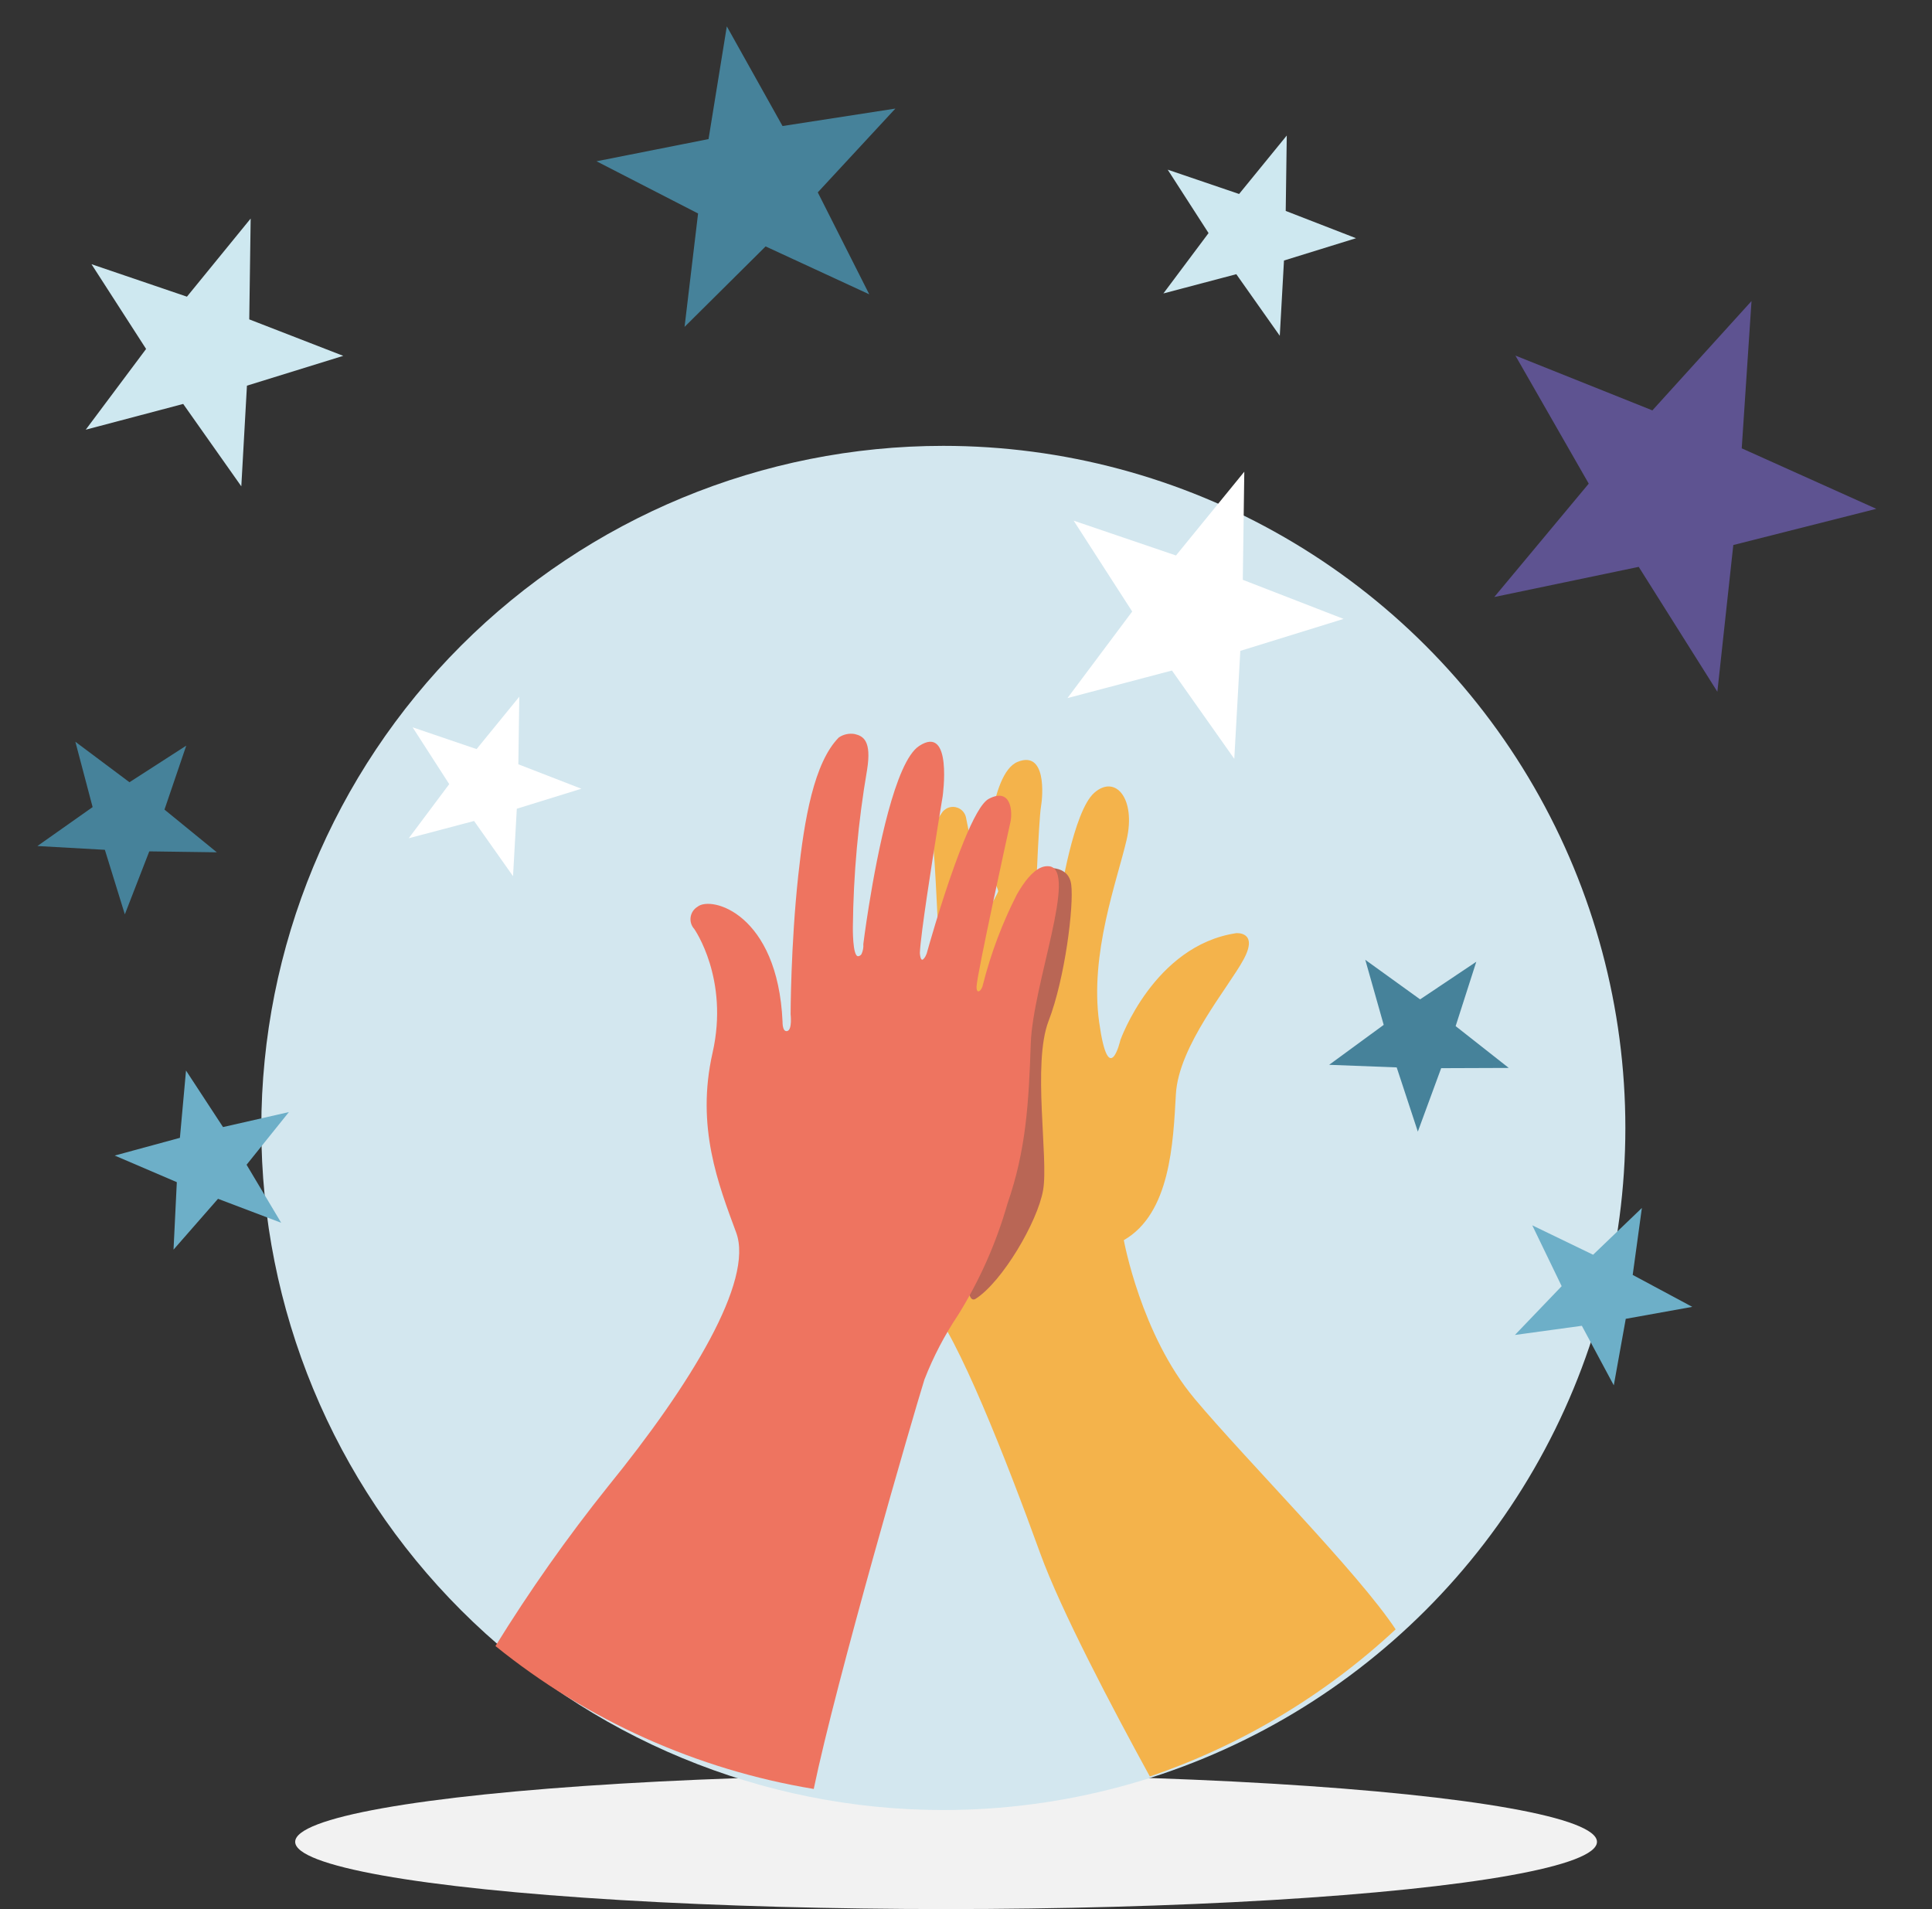 <svg xmlns="http://www.w3.org/2000/svg" xmlns:xlink="http://www.w3.org/1999/xlink" width="273.077" height="269.81" viewBox="0 0 273.077 269.81">
  <rect x="0" y="0" width="273.077" height="269.81" fill="#333333" stroke="none"/>
  <defs>
    <clipPath id="clip-path">
      <path id="Path_240" data-name="Path 240" d="M193.173-842.975a96.4,96.4,0,0,1-96.4,96.4,96.4,96.4,0,0,1-96.4-96.4,96.4,96.4,0,0,1,96.4-96.4,96.4,96.4,0,0,1,96.4,96.4" transform="translate(-0.382 939.37)" fill="none" clip-rule="evenodd"/>
    </clipPath>
    <clipPath id="clip-path-2">
      <path id="Path_239" data-name="Path 239" d="M-280-916.105H27.895V-1224H-280Z" transform="translate(280 1224)" fill="none"/>
    </clipPath>
    <clipPath id="clip-path-3">
      <path id="Path_243" data-name="Path 243" d="M476.65-631.867c-7.554-9.007-9.975-22.371-9.975-22.371,6.585-3.777,6.973-13.752,7.36-20.628s7.457-15.108,9.588-19.078-1.065-3.68-1.065-3.68c-11.621,1.743-16.367,15.108-16.367,15.108s-1.646,7.166-3-2.518,2.518-19.95,3.874-25.76-1.549-9.3-4.552-6.682-4.842,14.817-4.842,14.817l-1.549,6.585s-1.743,4.745-1.937.581.484-18.3.775-19.95.775-8.038-3.293-6.392-4.431,14.793-4.431,14.793,1.816,3.123,1.671,3.559-2.9,5.368-2.9,5.368A74.451,74.451,0,0,0,444.362-714a1.885,1.885,0,0,0-3.33-.737,6.612,6.612,0,0,0-1.279,4.717c.436,5.084.976,19.1.976,19.1s-.212,1.552-.525,4.08c0,0-3.979-9.721-5.141-11.561s-3.293-1.84-3.486-.775c-.188,1.031-2.72,4.787,7.571,21.637-1.285,12.421-2.509,29.419.023,32.313,4.067,4.649,10.847,21.887,15.689,35.252,2.913,8.04,10.17,21.823,15.492,31.534a96.733,96.733,0,0,0,34.743-20.79c-5.282-8.015-21.045-23.807-28.446-32.631" transform="translate(-431.168 722.103)" fill="none" clip-rule="evenodd"/>
    </clipPath>
    <clipPath id="clip-path-4">
      <path id="Path_242" data-name="Path 242" d="M-280-914.865H29.135V-1224H-280Z" transform="translate(280 1224)" fill="none"/>
    </clipPath>
    <clipPath id="clip-path-5">
      <path id="Path_246" data-name="Path 246" d="M510.877-579.553c3.733-2.375,8.76-10.86,9.538-15.38s-1.553-17.862.772-23.888,3.583-16.248,3.2-19.261-3.967-2.28-3.967-2.28c-.292,1.687-.447,2.826-.447,2.826l-1.549,7.317s-1.17,3.537-1.7,2.269c-1.672,5.087-3.668,11.2-3.668,11.389,0,.323-5.907,39.383-2.175,37.008" transform="translate(-509.64 640.44)" fill="none" clip-rule="evenodd"/>
    </clipPath>
    <clipPath id="clip-path-6">
      <path id="Path_245" data-name="Path 245" d="M-280-880.518H29.135V-1224H-280Z" transform="translate(280 1224)" fill="#548197"/>
    </clipPath>
    <clipPath id="clip-path-7">
      <path id="Path_249" data-name="Path 249" d="M85.756,20.662a2.259,2.259,0,0,0-1.216.112c-1.224.437-2.468,1.8-3.632,3.55a60.964,60.964,0,0,0-5.66,12.342c-.242.92-1.065,1.428-.92.194.217-1.843,5.956-21.354,6.392-22.807s.436-4.939-2.833-3.486c-1.039.462-2.442,2.734-3.871,5.618-.516,1.041-1.035,2.16-1.543,3.3-2.509,5.657-4.718,11.887-4.718,11.887a2.818,2.818,0,0,1-.343.767,1.678,1.678,0,0,1-.311.359c-.472.4-.436-.908-.436-.908.069-.647.282-1.833.583-3.329,1.067-5.308,3.234-14.53,3.943-17.526.146-.617.231-.971.231-.971S73.6-.4,68.59,2.431c-3.517,1.988-6.926,14.649-8.647,22.027-.732,3.137-1.158,5.319-1.158,5.319a2.876,2.876,0,0,1-.349,1.389.625.625,0,0,1-.486.282c-.835.036-.472-4.176-.472-4.176A139.861,139.861,0,0,1,61.037,5.264C61.981,1.2,60.819.47,59.657.107a3.077,3.077,0,0,0-2.276.315c-3.758,3.289-5.687,11.224-7.093,19.067-1.759,9.814-2.446,19.477-2.446,19.477s.1,2.179-.63,2.324-.581-1.356-.581-1.356c.387-15.3-8.813-18.5-10.847-17.044a2.052,2.052,0,0,0-.678,3.1s4.455,7.36,1.356,17.626-.484,18.594,1.55,25.567S30.168,90.1,17.384,103.754A226.634,226.634,0,0,0,0,125.073a96.572,96.572,0,0,0,43.444,23.284C47.669,133.345,61.226,96.5,63.095,91.746a47.111,47.111,0,0,1,5.395-8.775,61.69,61.69,0,0,0,8.03-15.149C79.7,60.4,80.527,53.783,81.4,45.454s8.388-23.99,4.358-24.792" fill="none" clip-rule="evenodd"/>
    </clipPath>
    <clipPath id="clip-path-8">
      <path id="Path_248" data-name="Path 248" d="M0,309.135H309.135V0H0Z" fill="none"/>
    </clipPath>
    <clipPath id="clip-path-9">
      <path id="Path_252" data-name="Path 252" d="M20.385-657.118l-11.7,8.132L12.8-662.628l-11.35-8.616,14.247-.3L20.385-685l4.687,13.457,14.247.3-11.35,8.616,4.118,13.642Z" transform="translate(0 0)" fill="#cee8f0" clip-rule="evenodd"/>
    </clipPath>
    <clipPath id="clip-path-10">
      <path id="Path_270" data-name="Path 270" d="M15.614-664.145l-8.753,6.082,3.08-10.2-8.489-6.445,10.656-.224L15.614-685l3.506,10.065,10.656.224-8.489,6.445,3.08,10.2Z" transform="translate(0 0)" fill="#cee8f0" clip-rule="evenodd"/>
    </clipPath>
    <clipPath id="clip-path-11">
      <path id="Path_258" data-name="Path 258" d="M29.164-644.191l-17.127,11.9,6.027-19.966L1.452-664.866,22.3-665.3l6.86-19.7,6.86,19.7,20.852.438L40.264-652.255l6.027,19.966Z" transform="translate(0 0)" fill="#5e5391" clip-rule="evenodd"/>
    </clipPath>
    <clipPath id="clip-path-12">
      <path id="Path_254" data-name="Path 254" d="M14.142-666.312,6.3-660.862l2.76-9.143L1.452-675.78l9.549-.2L14.142-685l3.142,9.019,9.549.2-7.607,5.775,2.76,9.143Z" transform="translate(0 0)" fill="#fff" clip-rule="evenodd"/>
    </clipPath>
    <clipPath id="clip-path-13">
      <path id="Path_260" data-name="Path 260" d="M14.142-666.312,6.3-660.862l2.76-9.143L1.452-675.78l9.549-.2L14.142-685l3.142,9.019,9.549.2-7.607,5.775,2.76,9.143Z" transform="translate(0 0)" fill="#46829a" clip-rule="evenodd"/>
    </clipPath>
    <clipPath id="clip-path-15">
      <path id="Path_266" data-name="Path 266" d="M14.142-666.312,6.3-660.862l2.76-9.143L1.452-675.78l9.549-.2L14.142-685l3.142,9.019,9.549.2-7.607,5.775,2.76,9.143Z" transform="translate(0 0)" fill="#6dafc8" clip-rule="evenodd"/>
    </clipPath>
    <clipPath id="clip-path-17">
      <path id="Path_264" data-name="Path 264" d="M22.9-653.419,9.643-644.208l4.664-15.452L1.452-669.419l16.137-.339L22.9-685l5.309,15.242,16.137.339L31.487-659.66l4.664,15.452Z" transform="translate(0 0)" fill="#46829a" clip-rule="evenodd"/>
    </clipPath>
    <clipPath id="clip-path-18">
      <path id="Path_256" data-name="Path 256" d="M21.752-655.1,9.206-646.386l4.415-14.627L1.452-670.251l15.275-.321L21.752-685l5.026,14.428,15.275.321-12.169,9.238L34.3-646.386Z" transform="translate(0 0)" fill="#fff" clip-rule="evenodd"/>
    </clipPath>
  </defs>
  <g id="Symbol_2_1" data-name="Symbol 2 – 1" transform="translate(-219.278 -38.19)">
    <ellipse id="Ellipse_91" data-name="Ellipse 91" cx="92" cy="9.5" rx="92" ry="9.5" transform="translate(261 289)" fill="#f2f2f2"/>
    <g id="Group_209" data-name="Group 209" transform="translate(225.739 1012.476)">
      <g id="Group_202" data-name="Group 202" transform="translate(30.484 -911.268)" clip-path="url(#clip-path)">
        <g id="Group_201" data-name="Group 201" transform="translate(-57.552 -58.424)" clip-path="url(#clip-path-2)">
          <path id="Path_238" data-name="Path 238" d="M-4.618-944.37H190.226v194.844H-4.618Z" transform="translate(61.144 1001.768)" fill="#d3e7ef"/>
        </g>
      </g>
      <g id="Group_204" data-name="Group 204" transform="translate(116.877 -866.88)" clip-path="url(#clip-path-3)">
        <g id="Group_203" data-name="Group 203" transform="translate(-146.565 -103.436)" clip-path="url(#clip-path-4)">
          <path id="Path_241" data-name="Path 241" d="M426.168-727.1h75.988v145.719H426.168Z" transform="translate(-280.634 829.509)" fill="#f4b34b"/>
        </g>
      </g>
      <g id="Group_206" data-name="Group 206" transform="translate(130.205 -851.615)" clip-path="url(#clip-path-5)">
        <g id="Group_205" data-name="Group 205" transform="translate(-162.737 -133.628)" clip-path="url(#clip-path-6)">
          <path id="Path_244" data-name="Path 244" d="M504.64-645.44h16.872v63.281H504.64Z" transform="translate(-342.934 777.924)" fill="#b96655"/>
        </g>
      </g>
      <g id="Group_208" data-name="Group 208" transform="matrix(0.998, -0.07, 0.07, 0.998, 54.814, -866.472)" clip-path="url(#clip-path-7)">
        <g id="Group_207" data-name="Group 207" transform="translate(-88.664 -100.631)" clip-path="url(#clip-path-8)">
          <path id="Path_247" data-name="Path 247" d="M0,0H89V150.418H0Z" transform="translate(87.634 100.219)" fill="#ee7460"/>
        </g>
      </g>
    </g>
    <g id="Group_210" data-name="Group 210" transform="translate(1.268 705.796) rotate(20)" clip-path="url(#clip-path-9)">
      <path id="Path_251" data-name="Path 251" d="M-3.548-690h38.4v36.542h-38.4Z" transform="translate(4.736 4.736)" fill="#cee8f0"/>
    </g>
    <g id="Group_219" data-name="Group 219" transform="translate(152.199 695.693) rotate(20)" clip-path="url(#clip-path-10)">
      <path id="Path_269" data-name="Path 269" d="M-3.548-690H25.17v27.332H-3.548Z" transform="translate(4.803 4.803)" fill="#cee8f0"/>
    </g>
    <g id="Group_213" data-name="Group 213" transform="translate(172.351 699.89) rotate(23)" clip-path="url(#clip-path-11)">
      <path id="Path_257" data-name="Path 257" d="M-3.548-690h56.2v53.484h-56.2Z" transform="translate(4.614 4.614)" fill="#5e5391"/>
    </g>
    <g id="Group_211" data-name="Group 211" transform="translate(45.104 775.511) rotate(20)" clip-path="url(#clip-path-12)">
      <path id="Path_253" data-name="Path 253" d="M-3.548-690H22.186v24.492H-3.548Z" transform="translate(4.823 4.823)" fill="#fff"/>
    </g>
    <g id="Group_214" data-name="Group 214" transform="matrix(0.829, -0.559, 0.559, 0.829, 601.122, 718.793)" clip-path="url(#clip-path-13)">
      <path id="Path_259" data-name="Path 259" d="M-3.548-690H22.186v24.492H-3.548Z" transform="translate(4.823 4.823)" fill="#46829a"/>
    </g>
    <g id="Group_215" data-name="Group 215" transform="matrix(0.799, 0.602, -0.602, 0.799, 4.274, 712.916)" clip-path="url(#clip-path-13)">
      <path id="Path_261" data-name="Path 261" d="M-3.548-690H22.186v24.492H-3.548Z" transform="translate(4.823 4.823)" fill="#46829a"/>
    </g>
    <g id="Group_217" data-name="Group 217" transform="translate(-215.885 101.763) rotate(99)" clip-path="url(#clip-path-15)">
      <path id="Path_265" data-name="Path 265" d="M-3.548-690H22.186v24.492H-3.548Z" transform="translate(4.823 4.823)" fill="#6dafc8"/>
    </g>
    <g id="Group_218" data-name="Group 218" transform="matrix(0.97, -0.242, 0.242, 0.97, 397.623, 857.363)" clip-path="url(#clip-path-15)">
      <path id="Path_267" data-name="Path 267" d="M-3.548-690H22.186v24.492H-3.548Z" transform="translate(4.823 4.823)" fill="#6dafc8"/>
    </g>
    <g id="Group_216" data-name="Group 216" transform="translate(418.406 720.484) rotate(-10)" clip-path="url(#clip-path-17)">
      <path id="Path_263" data-name="Path 263" d="M-3.548-690H39.941v41.39H-3.548Z" transform="translate(4.701 4.701)" fill="#46829a"/>
    </g>
    <g id="Group_212" data-name="Group 212" transform="translate(140.428 741.107) rotate(20)" clip-path="url(#clip-path-18)">
      <path id="Path_255" data-name="Path 255" d="M-3.548-690H37.619v39.181H-3.548Z" transform="translate(4.717 4.717)" fill="#fff"/>
    </g>
  </g>
</svg>
